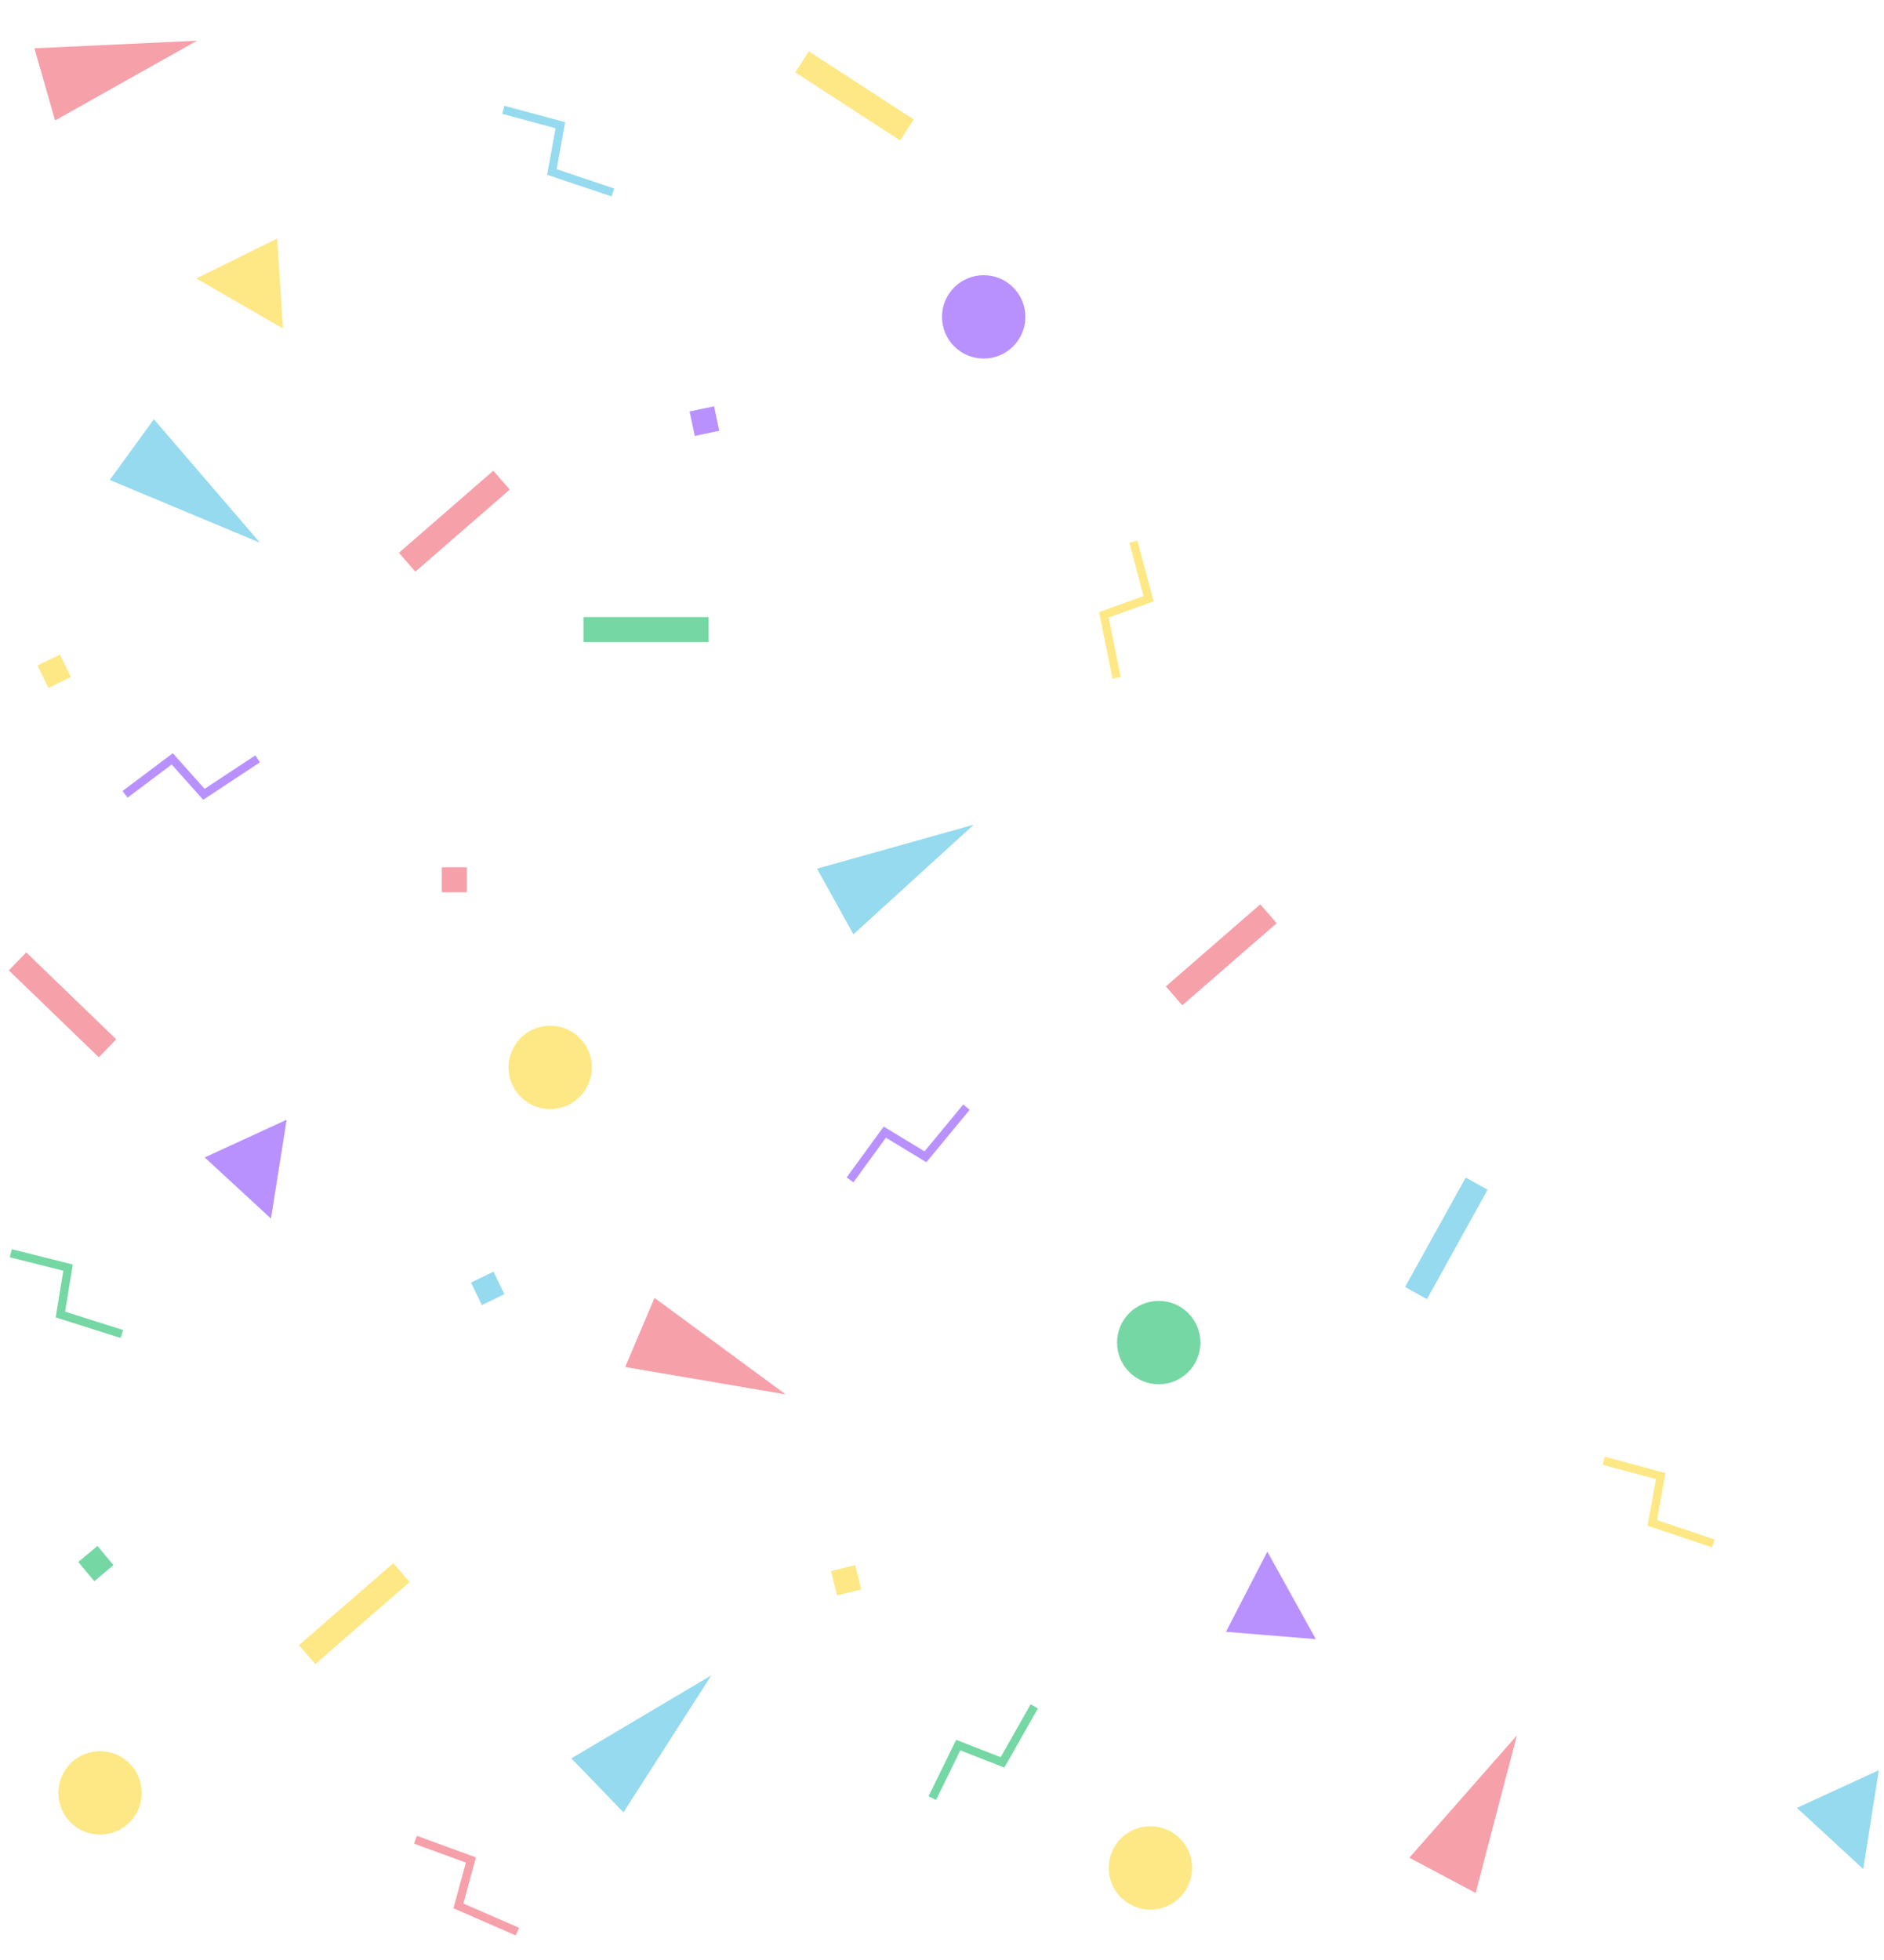 <svg xmlns="http://www.w3.org/2000/svg" width="226" height="235" viewBox="0 0 226 235">
    <g fill="none" fill-rule="evenodd" opacity=".6" transform="translate(1)">
        <path fill="#4FC1E3" d="M107.5 94L112 113 103 113z" transform="rotate(61 107.5 103.5)"/>
        <path fill="#F06072" d="M13.5 -2L18 17 9 17z" transform="rotate(74 13.5 7.5)"/>
        <path fill="#4FC1E3" d="M77.5 198L82 217 73 217z" transform="rotate(46 77.5 207.5)"/>
        <path fill="#4FC1E3" d="M22.5 50L27 69 18 69z" transform="rotate(126 22.5 59.5)"/>
        <path fill="#F06072" d="M84.5 154L89 173 80 173z" transform="rotate(113 84.5 163.5)"/>
        <path fill="#F06072" d="M176.5 207L181 226 172 226z" transform="rotate(28 176.5 216.5)"/>
        <path fill="#FCD834" d="M30 28L36 37 24 37z" transform="rotate(30 30 32.5)"/>
        <path fill="#8847FF" d="M28 135L34 144 22 144z" transform="rotate(-81 28 139.5)"/>
        <path fill="#4FC1E3" d="M219 213L225 222 213 222z" transform="rotate(-81 219 217.5)"/>
        <path fill="#8847FF" d="M150 189L156 198 144 198z" transform="rotate(-119 150 193.5)"/>
        <circle cx="65" cy="128" r="5" fill="#FCD834"/>
        <circle cx="137" cy="224" r="5" fill="#FCD834"/>
        <circle cx="138" cy="161" r="5" fill="#19BD66"/>
        <circle cx="11" cy="215" r="5" fill="#FCD834"/>
        <circle cx="117" cy="38" r="5" fill="#8847FF"/>
        <path fill="#19BD66" d="M69 74H84V77H69z"/>
        <path fill="#FCD834" d="M94 10H109V13H94z" transform="rotate(33 101.5 11.5)"/>
        <path fill="#F06072" d="M-1 119H14V122H-1z" transform="rotate(44 6.5 120.5)"/>
        <path fill="#4FC1E3" d="M165 147H180V150H165z" transform="rotate(-61 172.5 148.5)"/>
        <path fill="#F06072" d="M46 61H61V64H46z" transform="rotate(-41 53.5 62.5)"/>
        <path fill="#FCD834" d="M34 192H49V195H34z" transform="rotate(-41 41.5 193.5)"/>
        <path fill="#F06072" d="M138 113H153V116H138z" transform="rotate(-41 145.5 114.5)"/>
        <path fill="#F06072" d="M52 104H55V107H52z"/>
        <path fill="#8847FF" d="M82 49H85V52H82z" transform="rotate(-12 83.5 50.5)"/>
        <path fill="#FCD834" d="M99 188H102V191H99z" transform="rotate(-14 100.5 189.5)"/>
        <path fill="#19BD66" d="M9 186H12V189H9z" transform="rotate(-40 10.5 187.5)"/>
        <path fill="#FCD834" d="M4 79H7V82H4z" transform="rotate(-26 5.5 80.5)"/>
        <path fill="#4FC1E3" d="M56 153H59V156H56z" transform="rotate(-26 57.5 154.5)"/>
        <path stroke="#8847FF" d="M14 95.255L19.662 91 23.457 95.255 29.903 91"/>
        <path stroke="#19BD66" d="M-1 157.255L4.662 153 8.457 157.255 14.903 153" transform="rotate(51 6.952 155.128)"/>
        <path stroke="#8847FF" d="M100 139.255L105.662 135 109.457 139.255 115.903 135" transform="rotate(-17 107.952 137.128)"/>
        <path stroke="#4FC1E3" d="M58 20.255L63.662 16 67.457 20.255 73.903 16" transform="rotate(52 65.952 18.128)"/>
        <path stroke="#FCD834" d="M190 182.255L195.662 178 199.457 182.255 205.903 178" transform="rotate(52 197.952 180.128)"/>
        <path stroke="#FCD834" d="M126 75.255L131.662 71 135.457 75.255 141.903 71" transform="rotate(112 133.952 73.128)"/>
        <path stroke="#19BD66" d="M109 212.255L114.662 208 118.457 212.255 124.903 208" transform="rotate(-27 116.952 210.128)"/>
        <path stroke="#F06072" d="M47 228.255L52.662 224 56.457 228.255 62.903 224" transform="rotate(57 54.952 226.128)"/>
    </g>
</svg>
